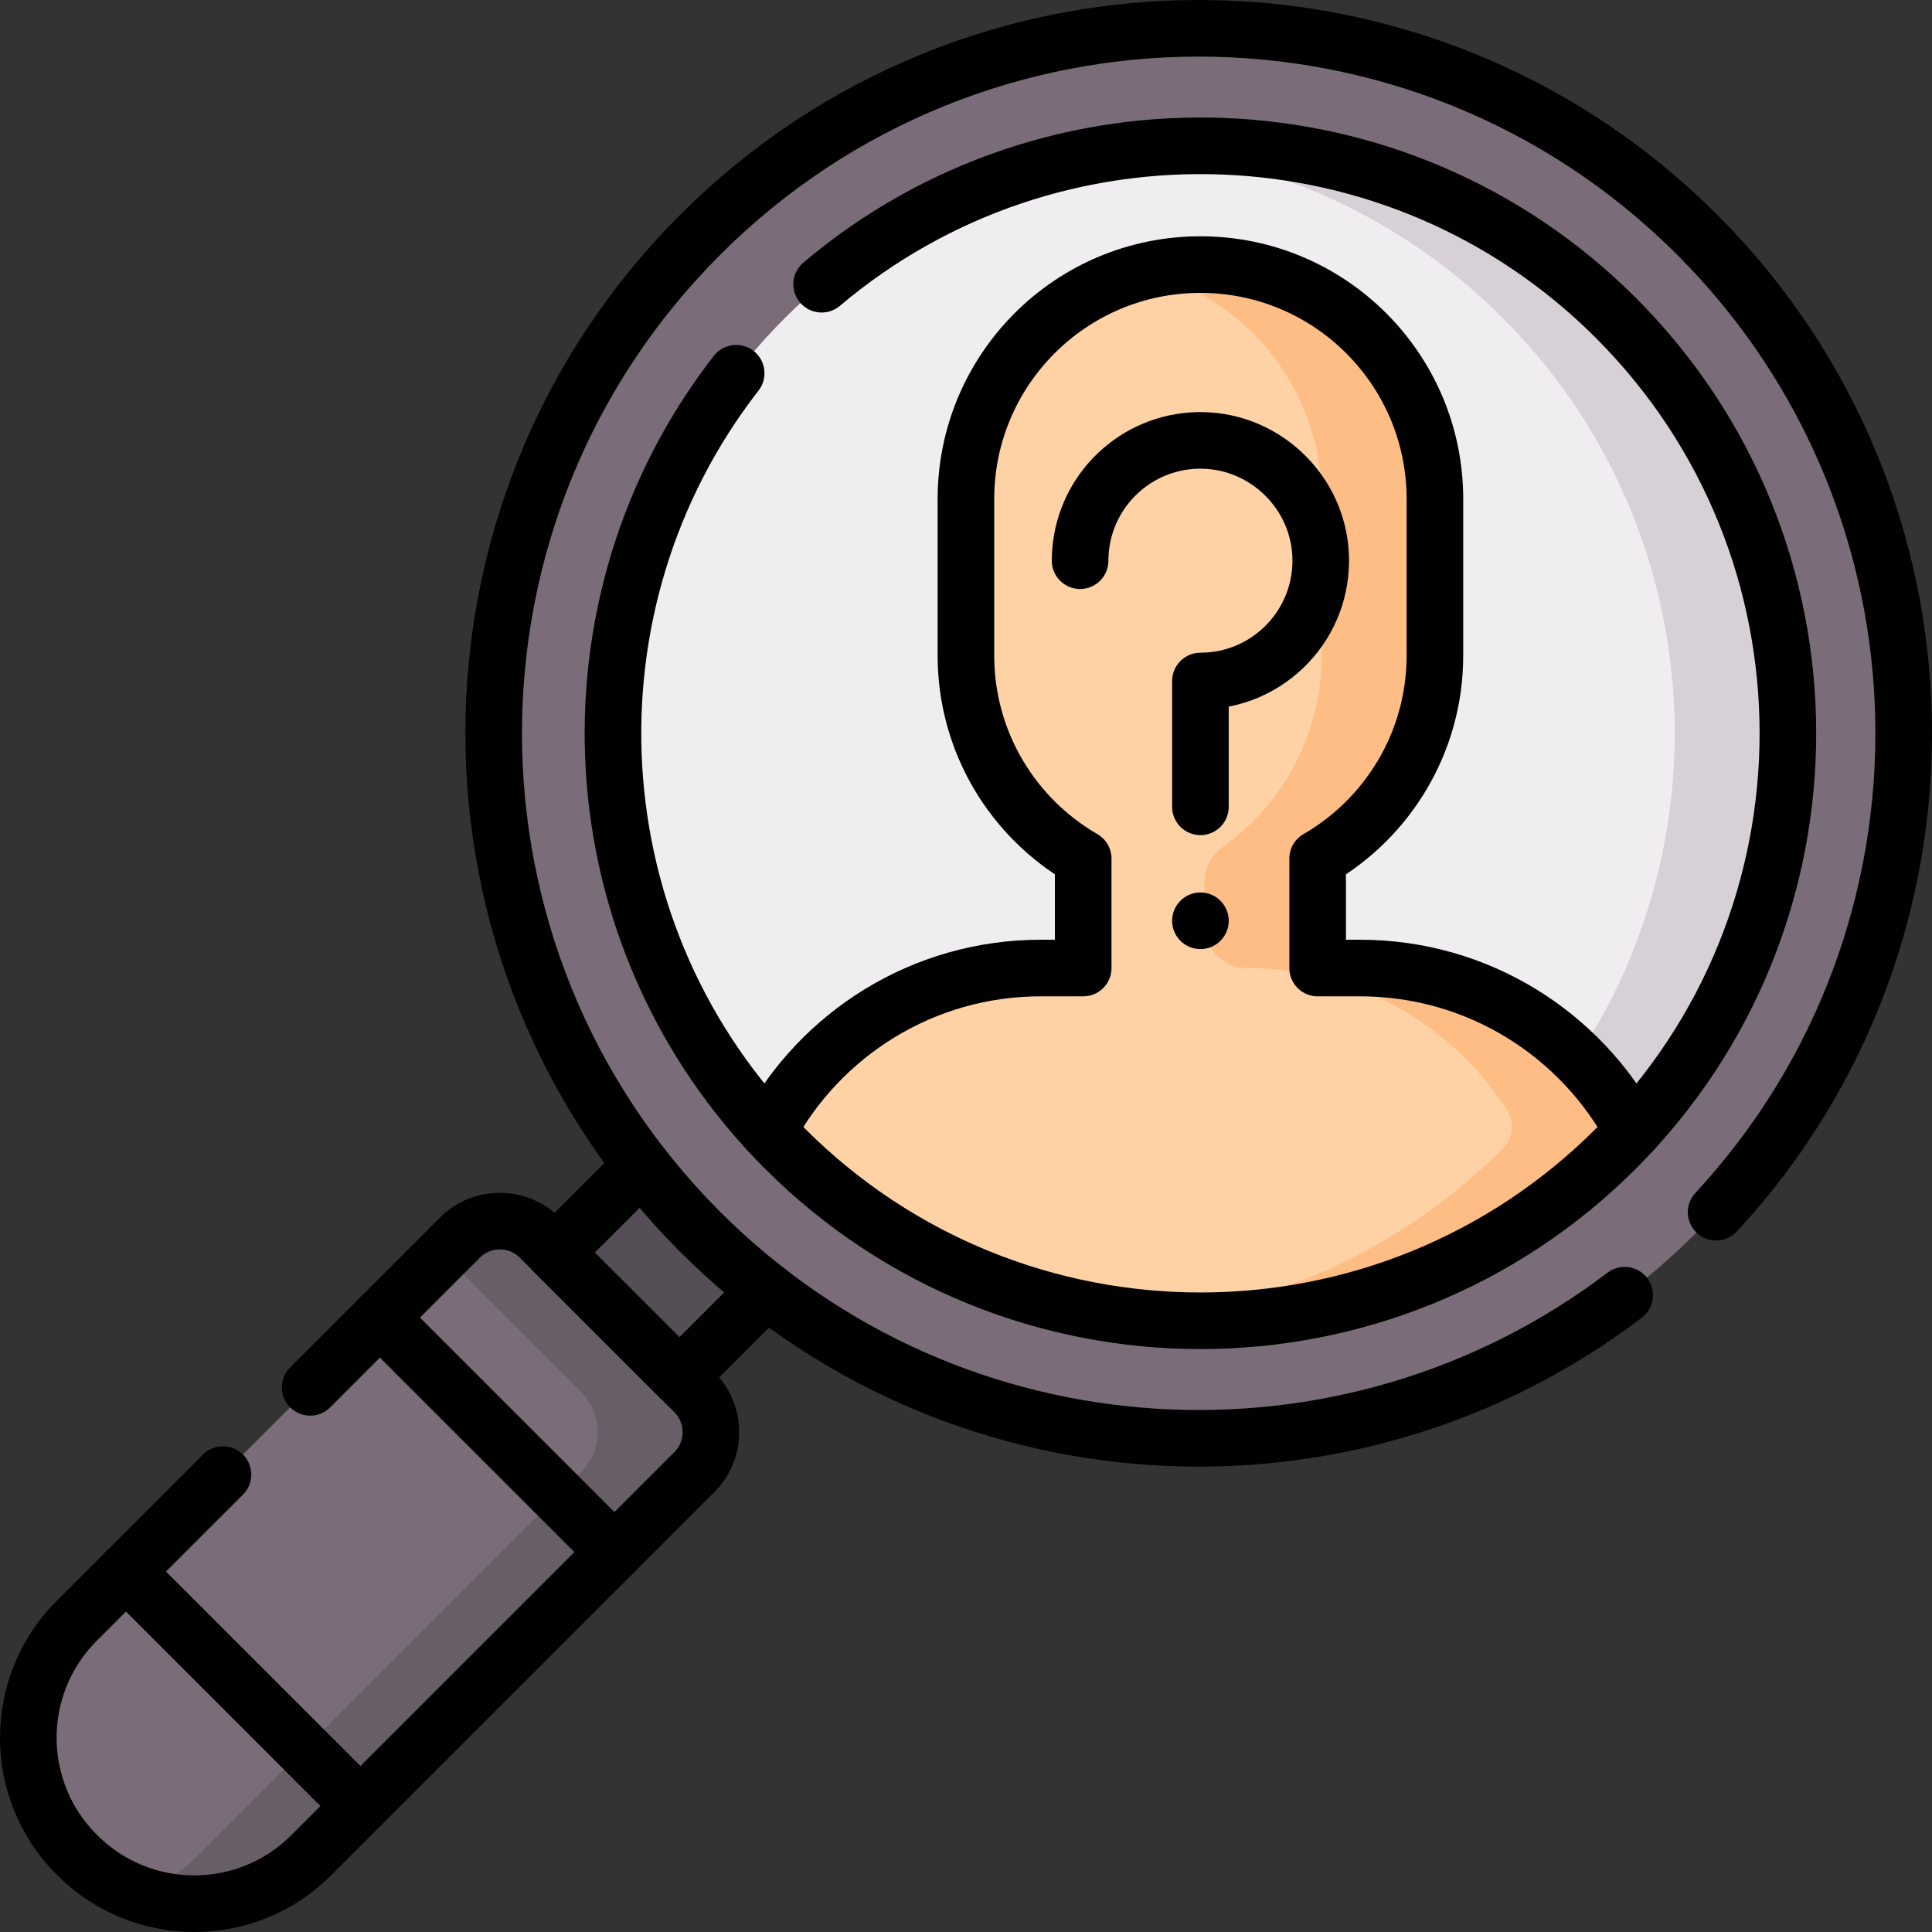 <?xml version="1.0" encoding="UTF-8"?>
<svg xmlns="http://www.w3.org/2000/svg" xmlns:xlink="http://www.w3.org/1999/xlink" version="1.1" id="Capa_1" x="0px" y="0px" viewBox="0 0 512 512" style="enable-background:new 0 0 512 512;" xml:space="preserve" width="512" height="512">
<rect x="0" y="0" width="512" height="512" fill="#333333" stroke="none"/>
<g>
	<g>
		<path style="fill:#7A6D79;" d="M20.491,491.661l-0.152-0.152c-17.119-17.119-17.119-44.874,0-61.993l101.516-101.516&#10;&#9;&#9;&#9;c5.858-5.858,15.355-5.858,21.213,0l40.932,40.932c5.858,5.858,5.858,15.355,0,21.213L82.484,491.661&#10;&#9;&#9;&#9;C65.366,508.78,37.61,508.78,20.491,491.661z"/>
		<path style="fill:#685E68;" d="M184.001,368.931l-40.932-40.932c-5.858-5.858-15.355-5.858-21.213,0l-4.393,4.393l36.539,36.539&#10;&#9;&#9;&#9;c5.858,5.858,5.858,15.355,0,21.213L52.484,491.661c-4.681,4.681-10.16,8.073-15.996,10.194&#10;&#9;&#9;&#9;c15.508,5.636,33.559,2.244,45.996-10.194l101.516-101.516C189.859,384.287,189.859,374.789,184.001,368.931z"/>
		
			<rect x="156.696" y="308.595" transform="matrix(0.707 -0.707 0.707 0.707 -181.988 224.541)" style="fill:#554E56;" width="46.71" height="46.71"/>
		<circle style="fill:#7A6D79;" cx="317.666" cy="194.334" r="186.834"/>
		<path style="fill:#EFEDEF;" d="M432.68,299.76c-1.45,1.58-2.94,3.13-4.47,4.66c-34.16,34.16-80.24,49.13-124.85,44.9&#10;&#9;&#9;&#9;c-0.08,0-0.16-0.01-0.24-0.02c-34.7-3.34-68.5-18.3-95.08-44.88c-1.53-1.53-3.02-3.08-4.47-4.66&#10;&#9;&#9;&#9;c-56.29-61.07-54.8-156.25,4.47-215.52c60.8-60.8,159.37-60.8,220.17,0C487.48,143.51,488.97,238.69,432.68,299.76z"/>
		<path style="fill:#FED2A4;" d="M432.68,299.76c-1.45,1.58-2.94,3.13-4.47,4.66c-34.16,34.16-80.24,49.13-124.85,44.9&#10;&#9;&#9;&#9;c-0.08,0-0.16-0.01-0.24-0.02c-34.7-3.34-68.5-18.3-95.08-44.88c-1.53-1.53-3.02-3.08-4.47-4.66c13.83-25.73,41-43.22,72.26-43.22&#10;&#9;&#9;&#9;h11.23v-29c-18.58-10.74-31.08-30.83-31.08-53.84v-41.43c0-17.17,6.96-32.7,18.2-43.95c11.24-11.24,26.78-18.2,43.94-18.2&#10;&#9;&#9;&#9;c34.33,0,62.15,27.82,62.15,62.15v41.43c0,23.01-12.5,43.1-31.08,53.84v29h11.23C391.68,256.54,418.85,274.03,432.68,299.76z"/>
		<path style="fill:#D7D0D6;" d="M432.677,299.754c56.287-61.077,54.806-156.24-4.464-215.51&#10;&#9;&#9;&#9;c-34.22-34.22-80.406-49.179-125.088-44.879c34.708,3.34,68.508,18.299,95.089,44.879&#10;&#9;&#9;&#9;c53.257,53.258,59.862,135.499,19.818,195.948C423.832,285.923,428.783,292.512,432.677,299.754z"/>
		<path style="fill:#FFBD86;" d="M432.68,299.76c-13.83-25.73-41-43.22-72.26-43.22h-11.23v-29c18.58-10.74,31.08-30.83,31.08-53.84&#10;&#9;&#9;&#9;v-40.512c0-34.009-26.943-62.401-60.945-63.057c-5.597-0.108-11.025,0.539-16.201,1.822c27.077,6.711,47.147,31.161,47.147,60.316&#10;&#9;&#9;&#9;v41.43c0,20.947-10.359,39.474-26.234,50.731c-3.008,2.133-4.846,5.547-4.846,9.234v11.645c0,6.202,5.028,11.23,11.23,11.23l0,0&#10;&#9;&#9;&#9;c28.928,0,54.354,14.978,68.946,37.603c2.086,3.234,1.611,7.507-1.107,10.231c-0.016,0.016-0.031,0.031-0.046,0.046&#10;&#9;&#9;&#9;c-26.581,26.58-60.381,41.54-95.089,44.879c44.683,4.3,90.869-10.66,125.088-44.879c1.528-1.528,3.007-3.087,4.459-4.661H432.68z"/>
	</g>
	<g>
		
			<polyline style="fill:none;stroke:#000000;stroke-width:15;stroke-linecap:round;stroke-linejoin:round;stroke-miterlimit:10;" points="&#10;&#9;&#9;&#9;170.06,308.91 147.02,331.95 180.05,364.98 203.09,341.94 &#9;&#9;"/>
		<path style="fill:none;stroke:#000000;stroke-width:15;stroke-linecap:round;stroke-linejoin:round;stroke-miterlimit:10;" d="&#10;&#9;&#9;&#9;M430.55,343.24c-73.23,55.66-178.14,50.06-245-16.79c-72.96-72.97-72.96-191.26,0-264.23c72.97-72.96,191.26-72.96,264.23,0&#10;&#9;&#9;&#9;c71.25,71.26,72.92,185.74,5.01,259.03"/>
		<path style="fill:none;stroke:#000000;stroke-width:15;stroke-linecap:round;stroke-linejoin:round;stroke-miterlimit:10;" d="&#10;&#9;&#9;&#9;M217.74,75.32c61.17-51.72,152.81-48.74,210.47,8.92c60.8,60.8,60.8,159.38,0,220.18c-60.8,60.8-159.37,60.8-220.17,0&#10;&#9;&#9;&#9;c-56.12-56.12-60.44-144.44-12.95-205.51"/>
		<path style="fill:none;stroke:#000000;stroke-width:15;stroke-linecap:round;stroke-linejoin:round;stroke-miterlimit:10;" d="&#10;&#9;&#9;&#9;M82.2,367.66L121.86,328c5.85-5.86,15.35-5.86,21.21,0L184,368.93c5.86,5.86,5.86,15.36,0,21.21L82.48,491.66&#10;&#9;&#9;&#9;c-17.11,17.12-44.87,17.12-61.99,0l-0.15-0.15c-17.12-17.12-17.12-44.88,0-61.99l38.75-38.74"/>
		
			<line style="fill:none;stroke:#000000;stroke-width:15;stroke-linecap:round;stroke-linejoin:round;stroke-miterlimit:10;" x1="100.678" y1="349.176" x2="162.824" y2="411.321"/>
		
			<line style="fill:none;stroke:#000000;stroke-width:15;stroke-linecap:round;stroke-linejoin:round;stroke-miterlimit:10;" x1="33.382" y1="416.473" x2="95.527" y2="478.618"/>
		<path style="fill:none;stroke:#000000;stroke-width:15;stroke-linecap:round;stroke-linejoin:round;stroke-miterlimit:10;" d="&#10;&#9;&#9;&#9;M432.68,299.76c-13.83-25.73-41-43.22-72.26-43.22h-11.23v-29c18.58-10.74,31.08-30.83,31.08-53.84v-41.43&#10;&#9;&#9;&#9;c0-34.33-27.82-62.15-62.15-62.15c-17.16,0-32.7,6.96-43.94,18.2c-11.24,11.25-18.2,26.78-18.2,43.95v41.43&#10;&#9;&#9;&#9;c0,23.01,12.5,43.1,31.08,53.84v29h-11.23c-31.26,0-58.43,17.49-72.26,43.22"/>
		<g>
			<path style="fill:none;stroke:#000000;stroke-width:15;stroke-linecap:round;stroke-linejoin:round;stroke-miterlimit:10;" d="&#10;&#9;&#9;&#9;&#9;M286.24,148.592c0-1.509,0.105-2.994,0.308-4.447c2.193-15.715,15.841-27.761,32.235-27.431&#10;&#9;&#9;&#9;&#9;c16.585,0.334,30.323,13.616,31.183,30.182c0.953,18.357-13.669,33.581-31.841,33.581v33.341"/>
		</g>
		
			<line style="fill:none;stroke:#000000;stroke-width:15;stroke-linecap:round;stroke-linejoin:round;stroke-miterlimit:10;" x1="318.124" y1="244.015" x2="318.124" y2="244.015"/>
	</g>
</g>















</svg>
